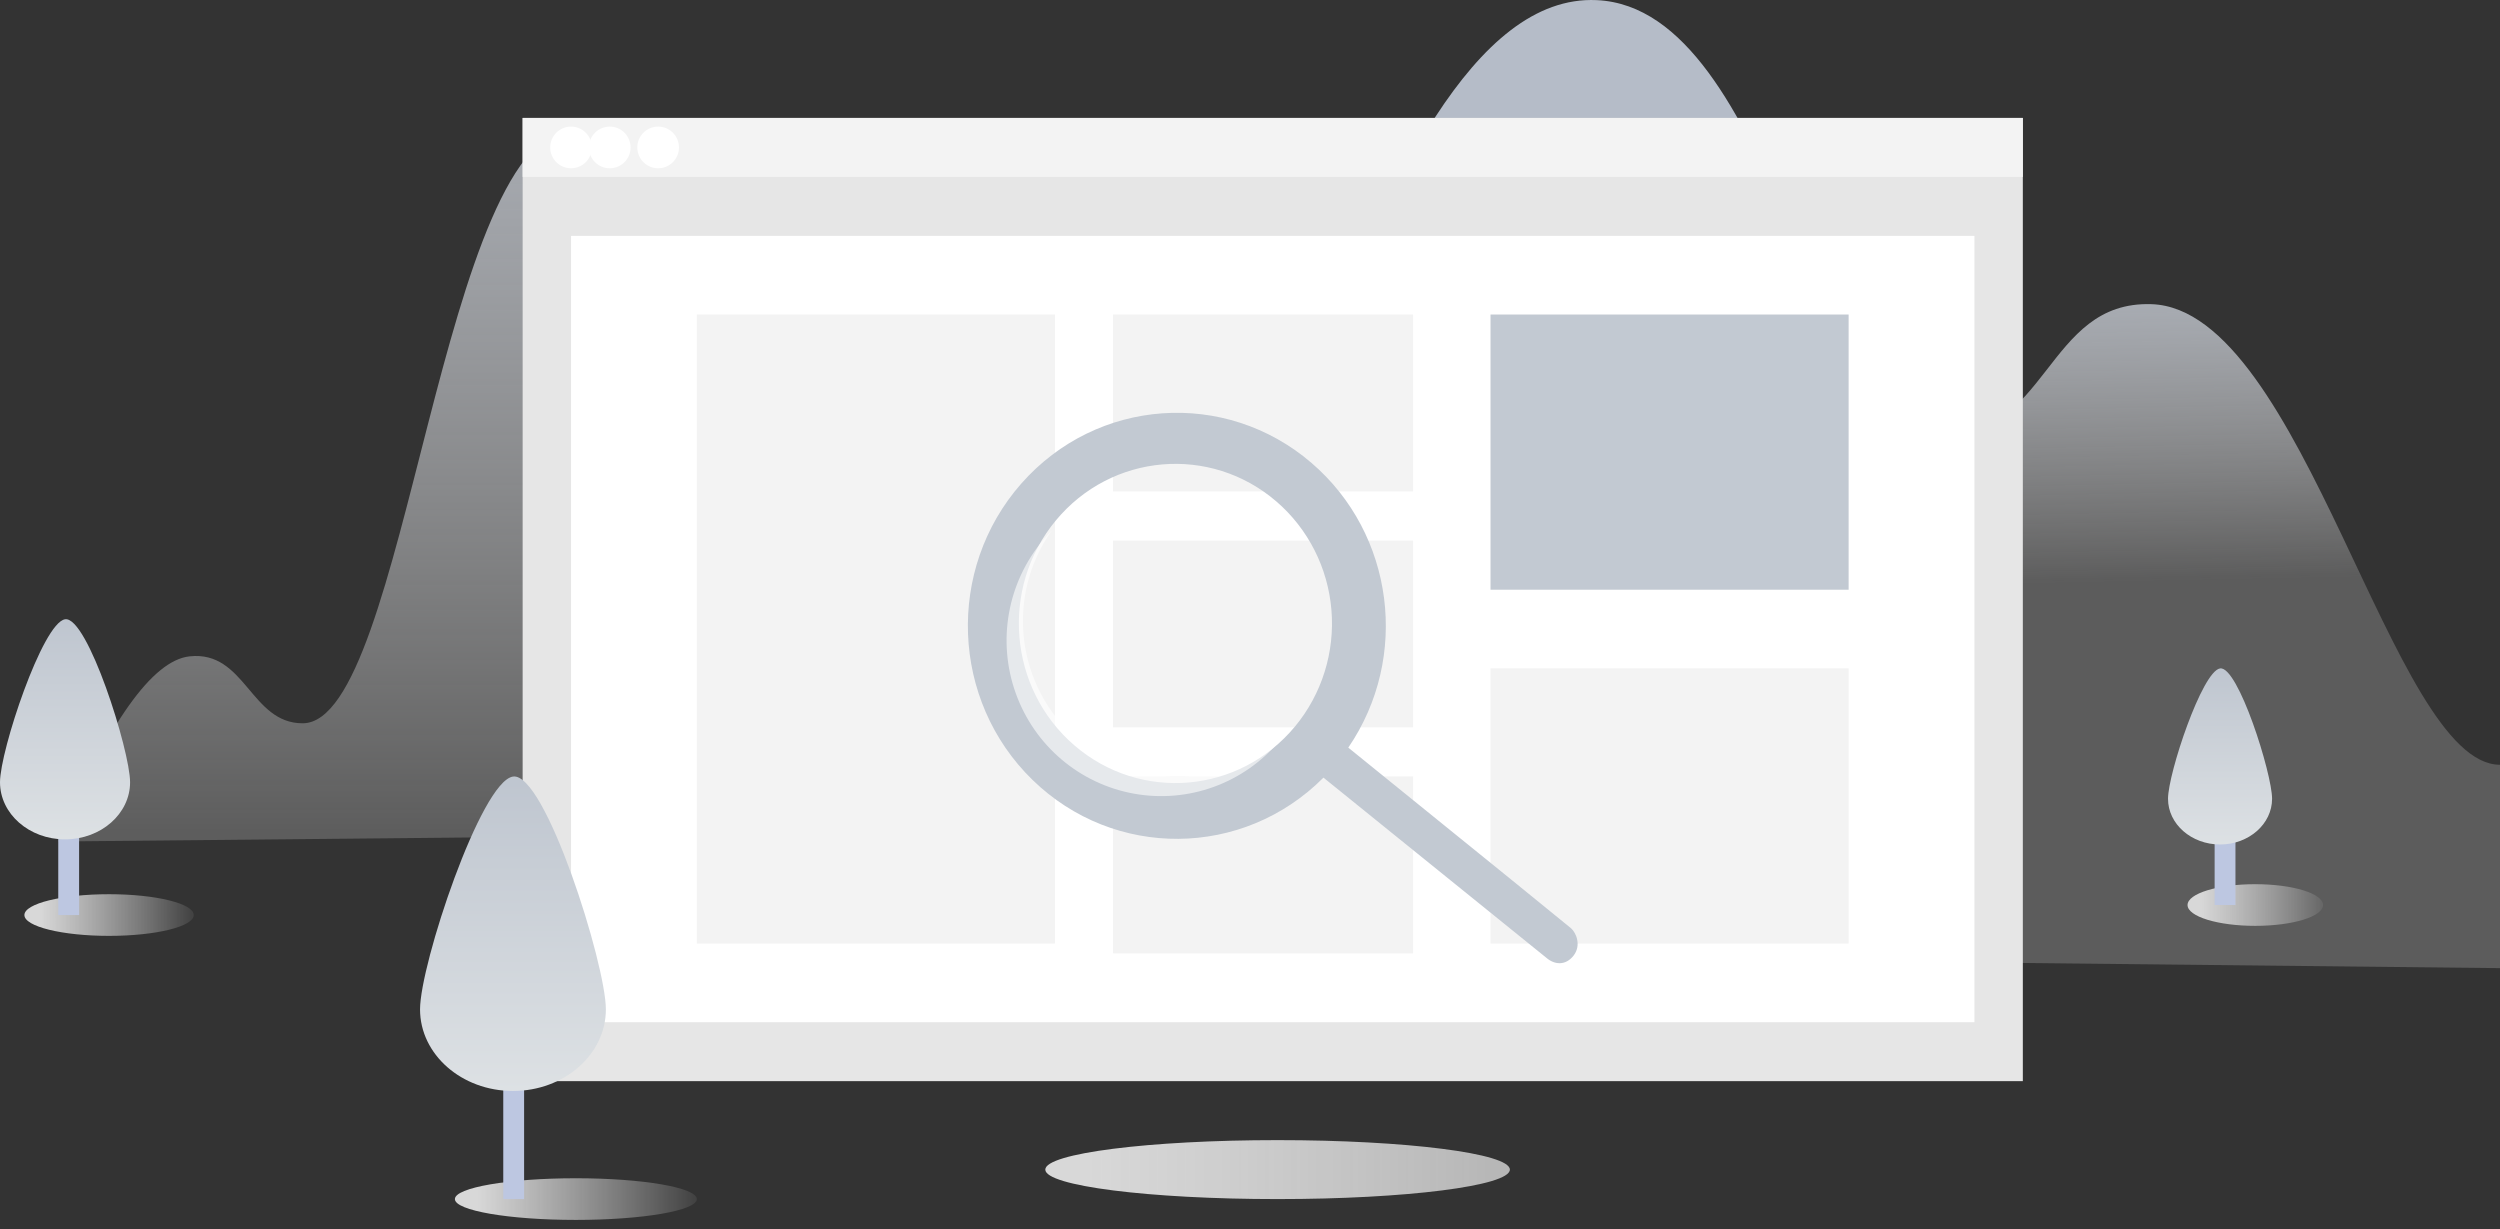 <?xml version="1.0" encoding="UTF-8"?>
<svg width="120px" height="59px" viewBox="0 0 120 59" version="1.1" xmlns="http://www.w3.org/2000/svg" xmlns:xlink="http://www.w3.org/1999/xlink">
    <rect x="0" y="0" width="120" height="59" fill="#333333" stroke="none"/>
    <title>-mockplus-</title>
    <defs>
        <linearGradient x1="50%" y1="-41.796%" x2="50%" y2="100%" id="linearGradient-1">
            <stop stop-color="#B5BCC8" offset="0%"></stop>
            <stop stop-color="#FFFFFF" stop-opacity="0.2" offset="100%"></stop>
        </linearGradient>
        <linearGradient x1="48.371%" y1="22.325%" x2="50%" y2="61.87%" id="linearGradient-2">
            <stop stop-color="#B5BCC8" offset="0%"></stop>
            <stop stop-color="#FFFFFF" stop-opacity="0.2" offset="100%"></stop>
        </linearGradient>
        <linearGradient x1="107.395%" y1="50%" x2="9.083%" y2="50%" id="linearGradient-3">
            <stop stop-color="#EEEEEE" stop-opacity="0" offset="0%"></stop>
            <stop stop-color="#D8D8D8" offset="100%"></stop>
        </linearGradient>
        <linearGradient x1="50%" y1="0%" x2="50%" y2="100%" id="linearGradient-4">
            <stop stop-color="#BEC5CF" offset="0%"></stop>
            <stop stop-color="#DDE1E4" offset="100%"></stop>
        </linearGradient>
        <linearGradient x1="107.395%" y1="50%" x2="9.083%" y2="50%" id="linearGradient-5">
            <stop stop-color="#EEEEEE" stop-opacity="0" offset="0%"></stop>
            <stop stop-color="#D8D8D8" offset="100%"></stop>
        </linearGradient>
        <linearGradient x1="50%" y1="0%" x2="50%" y2="100%" id="linearGradient-6">
            <stop stop-color="#BEC5CF" offset="0%"></stop>
            <stop stop-color="#DDE1E4" offset="100%"></stop>
        </linearGradient>
        <linearGradient x1="107.395%" y1="50%" x2="9.083%" y2="50%" id="linearGradient-7">
            <stop stop-color="#EEEEEE" stop-opacity="0.679" offset="0%"></stop>
            <stop stop-color="#D8D8D8" offset="100%"></stop>
        </linearGradient>
        <linearGradient x1="107.395%" y1="50%" x2="9.083%" y2="50%" id="linearGradient-8">
            <stop stop-color="#EEEEEE" stop-opacity="0" offset="0%"></stop>
            <stop stop-color="#D8D8D8" offset="100%"></stop>
        </linearGradient>
        <linearGradient x1="50%" y1="0%" x2="50%" y2="100%" id="linearGradient-9">
            <stop stop-color="#BEC5CF" offset="0%"></stop>
            <stop stop-color="#DDE1E4" offset="100%"></stop>
        </linearGradient>
        <linearGradient x1="50%" y1="9.26%" x2="84.2%" y2="90.74%" id="linearGradient-10">
            <stop stop-color="#C2C9D2" offset="0%"></stop>
            <stop stop-color="#C2C9D2" offset="100%"></stop>
        </linearGradient>
    </defs>
    <g id="页面-1" stroke="none" stroke-width="1" fill="none" fill-rule="evenodd">
        <g id="暂无图片" transform="translate(-38, -301)">
            <g id="-mockplus-" transform="translate(38, 301)">
                <g id="暂无图片-小" transform="translate(0, -0)">
                    <path d="M2.787,40.392 C5.211,34.661 7.315,31.698 9.101,31.505 C11.78,31.215 12.023,34.722 14.53,34.718 C19.564,34.709 21.131,5.936 27.745,6.134 C34.359,6.332 37.094,24.967 42.354,25.013 C45.386,25.039 47.203,19.262 49.996,19.372 C55.498,19.587 56.009,37.6 62.427,37.6 C64.41,37.6 64.5,36.358 66.392,36.401 C67.654,36.43 68.941,37.539 70.253,39.729 L2.787,40.392 Z" id="Path-122" fill="url(#linearGradient-1)"></path>
                    <path d="M24.622,45.441 L120,46.471 L120,36.709 C114.809,36.709 110.587,14.834 103.268,14.6 C98.164,14.436 98.395,21.08 92.799,21.112 C87.203,21.144 85.22,0.396 76.642,0.006 C64.842,-0.532 59.737,37.275 52.435,36.709 C47.504,36.327 47.44,31.823 43.793,32.074 C40.147,32.324 37.28,42.918 34.386,43.164 C31.491,43.409 30.644,41.486 28,41.704 C26.237,41.849 25.111,43.095 24.622,45.441 Z" id="Path-121" fill="url(#linearGradient-2)"></path>
                    <g id="编组备份" transform="translate(0, 29.722)">
                        <ellipse id="椭圆形" fill="url(#linearGradient-3)" cx="5.236" cy="14.2" rx="4.065" ry="1"></ellipse>
                        <rect id="Rectangle-89" fill="#BDC7E1" x="2.797" y="8.586" width="1" height="5.614"></rect>
                        <path d="M3.122,10.568 C4.846,10.568 6.244,9.34 6.244,7.826 C6.244,6.311 4.2,-0.165 3.122,0.003 C2.044,0.171 0,6.311 0,7.826 C0,9.34 1.398,10.568 3.122,10.568 Z" id="Oval-40" fill="url(#linearGradient-4)"></path>
                    </g>
                    <g id="编组备份-2" transform="translate(104.065, 32.081)">
                        <ellipse id="椭圆形" fill="url(#linearGradient-5)" cx="4.189" cy="11.36" rx="3.252" ry="1"></ellipse>
                        <rect id="Rectangle-89" fill="#BDC7E1" x="2.237" y="6.869" width="1" height="4.491"></rect>
                        <path d="M2.498,8.454 C3.877,8.454 4.995,7.472 4.995,6.261 C4.995,5.049 3.36,-0.132 2.498,0.003 C1.636,0.137 0,5.049 0,6.261 C0,7.472 1.118,8.454 2.498,8.454 Z" id="Oval-40" fill="url(#linearGradient-6)"></path>
                    </g>
                    <ellipse id="椭圆形" fill="url(#linearGradient-7)" cx="61.324" cy="56.141" rx="11.15" ry="1.415"></ellipse>
                    <rect id="矩形" fill="#E6E6E6" fill-rule="nonzero" x="25.087" y="5.661" width="72.009" height="46.234"></rect>
                    <rect id="矩形" fill="#FFFFFF" fill-rule="nonzero" x="27.41" y="11.323" width="67.363" height="37.742"></rect>
                    <rect id="矩形" fill="#F3F3F3" fill-rule="nonzero" x="25.087" y="5.661" width="72.009" height="2.831"></rect>
                    <rect id="矩形" fill="#F3F3F3" fill-rule="nonzero" x="33.449" y="15.097" width="17.189" height="30.194"></rect>
                    <rect id="矩形" fill="#F3F3F3" fill-rule="nonzero" x="53.426" y="15.097" width="14.402" height="8.492"></rect>
                    <rect id="矩形" fill="#F3F3F3" fill-rule="nonzero" x="53.426" y="25.948" width="14.402" height="8.964"></rect>
                    <rect id="矩形" fill="#F3F3F3" fill-rule="nonzero" x="53.426" y="37.27" width="14.402" height="8.492"></rect>
                    <rect id="矩形" fill="#C2C9D2" fill-rule="nonzero" x="71.545" y="15.097" width="17.189" height="13.21"></rect>
                    <rect id="矩形" fill="#F3F3F3" fill-rule="nonzero" x="71.545" y="32.081" width="17.189" height="13.21"></rect>
                    <ellipse id="椭圆形" fill="#FFFFFF" fill-rule="nonzero" cx="27.41" cy="7.077" rx="1" ry="1"></ellipse>
                    <ellipse id="椭圆形" fill="#FFFFFF" fill-rule="nonzero" cx="29.268" cy="7.077" rx="1" ry="1"></ellipse>
                    <ellipse id="椭圆形" fill="#FFFFFF" fill-rule="nonzero" cx="31.591" cy="7.077" rx="1" ry="1"></ellipse>
                    <g id="编组" transform="translate(20.162, 37.27)">
                        <ellipse id="椭圆形" fill="url(#linearGradient-8)" cx="7.48" cy="20.286" rx="5.807" ry="1"></ellipse>
                        <rect id="Rectangle-89" fill="#BDC7E1" x="3.995" y="12.266" width="1" height="8.02"></rect>
                        <path d="M4.46,15.097 C6.923,15.097 8.92,13.343 8.92,11.18 C8.92,9.016 5.999,-0.236 4.46,0.005 C2.921,0.245 0,9.016 0,11.18 C0,13.343 1.997,15.097 4.46,15.097 Z" id="Oval-40" fill="url(#linearGradient-9)"></path>
                    </g>
                    <path d="M62.958,22.225 C58.815,18.662 52.646,19.098 49.025,23.208 C45.404,27.319 45.641,33.619 49.56,37.435 C53.48,41.25 59.664,41.202 63.526,37.326 L74.23,45.978 C74.62,46.314 75.151,46.36 75.533,45.867 C75.914,45.373 75.653,44.772 75.411,44.558 C75.249,44.415 71.685,41.525 64.718,35.886 C67.681,31.552 66.918,25.632 62.958,22.225 Z M62.164,34.867 C59.488,38.1 54.746,38.51 51.574,35.781 C48.402,33.053 48,28.22 50.677,24.986 C53.353,21.752 58.095,21.343 61.267,24.071 L61.267,24.071 C62.79,25.382 63.741,27.255 63.909,29.28 C64.077,31.304 63.45,33.314 62.164,34.867 L62.164,34.867 Z" id="形状" fill="url(#linearGradient-10)" fill-rule="nonzero"></path>
                    <path d="M51.738,35.517 C48.784,33.01 48.236,28.643 50.478,25.476 C50.336,25.62 50.199,25.77 50.066,25.928 C48.355,27.967 47.856,30.77 48.757,33.28 C49.657,35.79 51.82,37.626 54.431,38.096 C57.042,38.567 59.704,37.601 61.415,35.561 C61.547,35.404 61.672,35.242 61.788,35.077 C59.062,37.832 54.691,38.024 51.738,35.517 Z" id="路径" fill="#FFFFFF" fill-rule="nonzero" opacity="0.586"></path>
                </g>
            </g>
        </g>
    </g>
</svg>